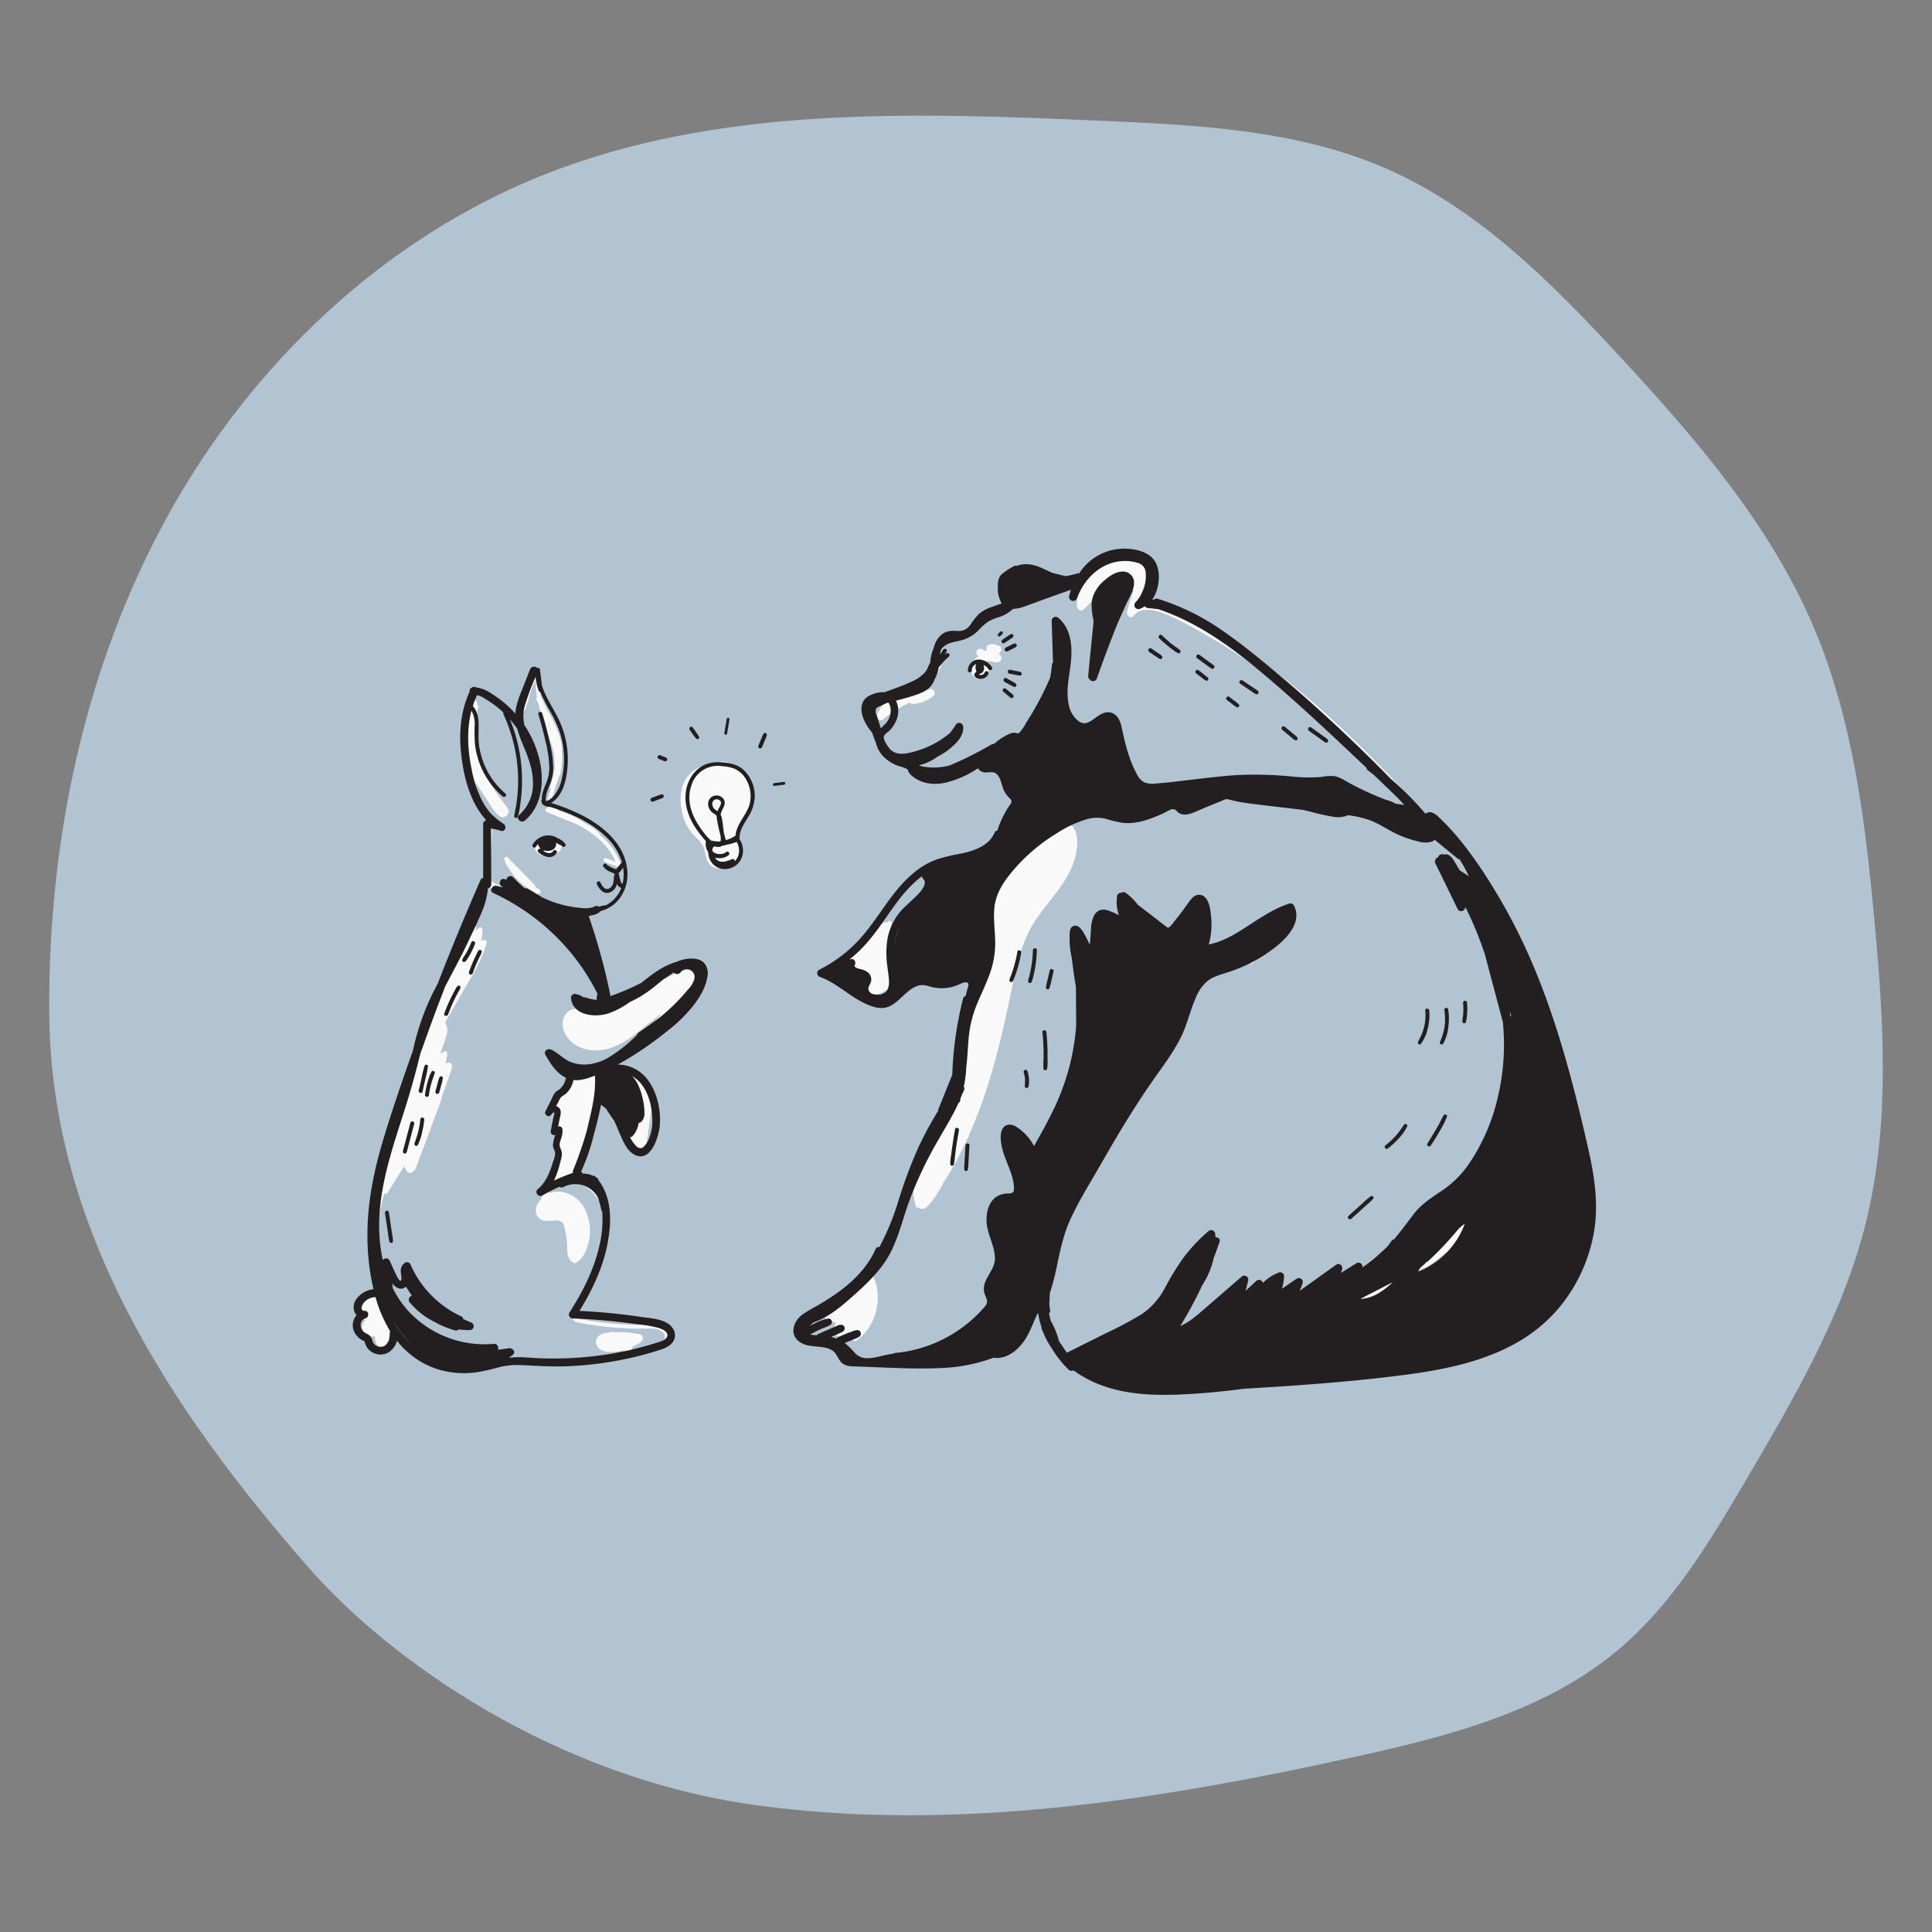 <svg xmlns="http://www.w3.org/2000/svg" viewBox="0 0 684 684">
  <rect x="0" y="0" width="684" height="684" fill="#808080" stroke="none"/>
  <path class="svg-bg" d="M109.43 555.18c-49.94-57-91.51-120.89-92-196.63-.4-61 12.55-122.61 42-176S135.59 84.58 192.22 62C254.12 37.32 323 39.84 389.61 42.74c34.42 1.5 69.76 3.2 101.31 17 32.62 14.31 58.43 40.39 82.63 66.53 26.82 29 53.17 59.48 68.59 95.84 13.85 32.63 18.21 68.41 21.48 103.71 3.31 35.68 5.59 72.16-3 106.94-8.05 32.48-25.21 61.85-42.15 90.7-13 22.08-26.31 44.63-46 61-25.83 21.55-59.75 30.26-92.6 37.49-69.76 15.36-141.7 26.89-212.45 17.11s-129.07-50.89-157.99-83.88z" fill="#b2c4d2" id="Consulting_Circle" data-name="Consulting Circle"/>
  <g id="Redone_Black_Outline_Consult" data-name="Redone Black Outline Consult">
    <path style="fill:#f9f9fa;" d="M244.69 343.79a.76.76 0 00-.36-.24 6.67 6.67 0 00-4.28.72 42.16 42.16 0 00-3.84 1.83c-2.56 1.39-5 3-7.41 4.62-.56.38-1.13.75-1.7 1.12l-5.38 2.75c-2.66 1.35-5.29 2.86-8 4.05a6.48 6.48 0 01-4.12.62 21.94 21.94 0 01-3.23-1.41 8.36 8.36 0 00-.83-.32c-.11-.12-.24-.23-.35-.36a.63.63 0 00-1 .08 4 4 0 00-1.09 0 4.59 4.59 0 00-2.76 1.71c-1.62 2.06-1.36 4.87-.22 7.09a10.51 10.51 0 004.68 4.46c4.53 2.27 9.65 1.54 14.08-.58 3.91-1.87 7.18-4.68 10.51-7.42 1.4-1 2.77-2.08 4.13-3.18.3-.18.6-.37.89-.57a111.82 111.82 0 01-10.59 10.29 92.662 92.662 0 01-6.54 5c-1 .72-2.12 1.38-3.12 2.17a4.76 4.76 0 00-1.85 2.58 3.05 3.05 0 00-.06.6.68.68 0 00-1-.33 13.9 13.9 0 01-3.83 1.16 13.5 13.5 0 01-1.9.14c-.68 0-1.35-.11-2-.09-2.48.1-2.67 3.06-3.52 4.81a13.47 13.47 0 01-1.88 2.9 16.42 16.42 0 01-1.23 1.27 12.51 12.51 0 00-1.28 1.12c-.69.81-.74 2.12.53 2.34.41.07.76 0 1.08.28a2.1 2.1 0 01.46 1.08c.36 1.92-1 4.35.52 5.94-1 2.75-1 5.74-1.07 8.63s-.27 6-2.12 8.45a.6.6 0 00-.11.38 6 6 0 00-1.77 3.94c-.17.21-.34.42-.5.65a9.24 9.24 0 00-1 2.13.59.59 0 000 .37 6 6 0 00-.83.91c-1.18 1.59-1.69 4-.18 5.55s3.58 1.2 5.4 1.12a5.08 5.08 0 013 .47 1.77 1.77 0 01.2.17 6.61 6.61 0 01.43 1 28.77 28.77 0 011.12 6.78c.09 1.11 0 2.23.17 3.33a3.17 3.17 0 00.86 1.95.66.66 0 00.85.75v.12a.71.71 0 001 .42c2.23-1 3.42-3.29 4.19-5.46a18.31 18.31 0 001-7.22 14.92 14.92 0 00-1-4.35 11.24 11.24 0 00-8.79-8.11 9.82 9.82 0 00-4.7.44 4 4 0 010-.49 9.8 9.8 0 014.84-2.9 10.58 10.58 0 018.8 1.54 15.08 15.08 0 015.69 8.36 22.54 22.54 0 01-.28 12.08 59.13 59.13 0 01-5.16 12.06c-1 2-2.1 3.9-3.09 5.88-.49 1-1 2-1.42 2.94a18.87 18.87 0 00-1.1 2.72 3.18 3.18 0 00.16 2.44 3 3 0 002.22 1.23c2.26.43 4.52.79 6.8 1.09a123.07 123.07 0 0013.7 1h3.41a19.52 19.52 0 013.15.1c1.54.23 3.42 1.21 3.33 3 0 .9-.78 1.41-1.51 1.81a22.46 22.46 0 01-2.8 1.34 24 24 0 01-6.12 1.55c-.63.07-1.26.11-1.89.13a3.6 3.6 0 00.93-1.6l.59-.25c1-.46 2.41-1.1 2.88-2.18a1.34 1.34 0 00-.17-1.45 2.65 2.65 0 00-1.62-.62 39.89 39.89 0 00-4.36-.52 28.53 28.53 0 00-3.46 0 5.26 5.26 0 00-1-.13 3.44 3.44 0 00-1.37.25 8.09 8.09 0 00-2.63.57 3.12 3.12 0 00-1.93 2.64 3.33 3.33 0 001.59 2.74 7.69 7.69 0 004.33.84 17.62 17.62 0 004.51-.72v.09a7.75 7.75 0 01-2.23 1.07 62.07 62.07 0 01-11 2.21 77.18 77.18 0 01-11.27.59c-7.64-.16-15.21-1.7-22.87-1.43-3.73.13-7.47 1-11.2.6a23 23 0 01-9.07-3.39 42.44 42.44 0 01-4.64-3.25c-1.45-1.15-2.83-2.4-4.33-3.48a11.12 11.12 0 00-6.06-2.23 73.37 73.37 0 00-1.93-7.83A81.15 81.15 0 01134 433.6a55.14 55.14 0 012.07-11.2v.07a.71.71 0 001.1-.14l5.92-9.43c.56 1.38 1.41 3 2.92 2.11a3.81 3.81 0 001.43-2.06c.4-1 .78-2.08 1.17-3.13l4.86-13c.91-2.44 1.82-4.87 2.72-7.31a.58.58 0 000-.47q1.6-4.59 3.22-9.16c.35-1 1.42-3.48-.47-3.67a1.49 1.49 0 00-1.18.46 25.76 25.76 0 00.61-3.82.7.7 0 00-.89-.67 9.09 9.09 0 00-1.67.94c.45-1.18.88-2.36 1.28-3.55s.72-2.15 1-3.24a4.47 4.47 0 000-3.12 5.32 5.32 0 01-.44-1c.13-.38.28-.74.42-1.11 2-3.36 3.92-6.79 5.88-10.18 2.07-3.57 4.26-7.11 6-10.84a32.29 32.29 0 002.33-6.38.72.72 0 00-.68-.89 5.85 5.85 0 00-1.32.2 9.16 9.16 0 00.5-4 .71.71 0 00-1.2-.49 16.48 16.48 0 00-1.31 1.2c.11-.35.21-.69.31-1 .26-.86-1.09-1.23-1.35-.37-.35 1.17-.69 2.34-1 3.51-.44.84-.9 1.67-1.39 2.49.16-.4.34-.8.5-1.2.61-1.56 1.17-3.13 1.7-4.71a65.92 65.92 0 005.28-13.49 14 14 0 01.87-1.16 7.41 7.41 0 004 2.24 31 31 0 0013.72.28c.64-.12.61-.95.17-1.26s-1.07-.75-1.61-1.14a.63.63 0 00-.18-.61l-9.12-9.3a1 1 0 00-.08-.14.55.55 0 00-.39-.33.7.7 0 00-1.07.87c.07.12.15.24.21.36a.65.65 0 000 .63 20.88 20.88 0 001.53 2.34 19.48 19.48 0 007.1 7c-4.49 1.6-9.54-.66-13.6-2.65a9.38 9.38 0 01-.32-4.05l.62-12.48.15-3a7.68 7.68 0 00-.2-3 9.82 9.82 0 00-1.3-2.18 25.28 25.28 0 01-1.49-2.36 27.72 27.72 0 01-3-8.15c.23.35.46.7.7 1.05a.62.62 0 00.11.32c.19.27.39.53.57.8.75 1.24 1.54 2.44 2.39 3.62.61 1 1.24 2.07 1.92 3.06a16.71 16.71 0 001.42 1.84 5.83 5.83 0 002.07 1.69A2 2 0 00180 287a4.16 4.16 0 00-1-1.92c-.58-.73-1.17-1.45-1.72-2.2a53.58 53.58 0 01-5.29-8.78 52.34 52.34 0 01-3.25-8.76q-.31-5.15-.14-10.3a12.65 12.65 0 00.37-3.47c.12-.4.24-.8.38-1.2a.62.62 0 00-.46-.82l.12-.46a.72.72 0 00-.6-.88 5.12 5.12 0 01-.45-2c.2-1.6 2.88.07 3.53.42a43.11 43.11 0 014.16 2.53 40.31 40.31 0 013.87 3c1 .86 2.27 2.69 3.77 2.26a3.07 3.07 0 001.46-1.3 10.66 10.66 0 001.05-1.78 23.46 23.46 0 001.34-3.74 25.24 25.24 0 012.41-6.62 43.65 43.65 0 00.47 5 .66.66 0 000 .67c.06.12.11.25.17.37a.59.59 0 00-.25.91c.22.31.43.63.64.94.32 1.49.7 3 1.16 4.43 1.36 4.36 3.14 8.59 4.28 13 .07.29.13.58.2.87.08 1.32.13 2.64.14 4a.66.66 0 00.16.43c-.13.5-.24 1-.34 1.5-.37 1.5-.75 3-1.12 4.51a9.38 9.38 0 00-.33 1.29.74.74 0 00.2.64c-.38 1.19-.74 2.39-1.06 3.61a4.78 4.78 0 000 3c-.78-.24-1.1 1-.3 1.36l10.21 4.14.35.14c4.44 2.33 8.56 5.19 11.53 9.28a20.64 20.64 0 012.31 4.06l-3.44-1.3c-.84-.32-1.2 1-.37 1.35l4.82 1.82a.71.71 0 00.86-.86 23.48 23.48 0 00-7.31-10.41.74.74 0 00-.15-.45 13.39 13.39 0 00-4.7-3.46 30 30 0 00-10.18-4.86.76.76 0 00-.5-.96l-1.65-.67a.66.66 0 00-.3 0 2.42 2.42 0 01-.09-.59 13.62 13.62 0 01.81-3.27c.66-2.21 1.4-4.4 2.19-6.56a.55.55 0 000-.3.58.58 0 00.39-.45 27.6 27.6 0 00.53-8.59.57.57 0 00.13-.44 16.91 16.91 0 00-.89-4.35v-.1c-.18-.48-.36-1-.55-1.43a27.11 27.11 0 00-2.42-5.32c-.57-1.1-1.18-2.18-1.82-3.24a.81.81 0 00-.07-.42l-1.77-3.62a42.23 42.23 0 01-.6-7.61.71.71 0 00-1.2-.49c-2 2-2.8 4.64-3.52 7.26-.36 1.31-.71 2.63-1.2 3.91a12.2 12.2 0 01-.8 1.72c-.17.3-.36.59-.56.88s-.43.72-.72.79c-.55.14-1.41-1-1.77-1.32-.64-.59-1.29-1.15-2-1.7a46 46 0 00-4-2.91 36.7 36.7 0 00-4.42-2.47c-1.2-.57-2.83-1-3.77.28s-.24 2.67.17 4a5.8 5.8 0 00-2 3.92.33.33 0 000 .1.57.57 0 00-.23.38 25.57 25.57 0 00-.22 8.37c0 .77.13 1.53.25 2.29a14 14 0 00.65 4.95 26.46 26.46 0 00.74 2.64.53.53 0 00-.11.62c.13.32.28.62.42.94a.54.54 0 00-.18.46 29.78 29.78 0 002.93 10.78 52.64 52.64 0 003 4.85 4.55 4.55 0 01.59 2.89c-.05 1.13-.11 2.25-.17 3.37-.2 4.17-.42 8.35-.62 12.52a.58.58 0 00-.2.33q-.84 4-2 7.95a45.48 45.48 0 00-2.91 7.78c-1 2.31-1.92 4.62-2.86 6.94-.92 1.87-1.86 3.73-2.71 5.63-.4.84-.78 1.69-1.16 2.55-.92 2.11-1.71 4.26-2.43 6.44l-.24.44a.67.67 0 00-.07.51c-.43 1.33-.84 2.67-1.24 4-2.33 7.88-5 15.63-7.76 23.36s-5.58 15.45-8 23.29c-1.19 3.87-2.29 7.78-3.24 11.72q-.72 3-1.31 6c-.2 1-.38 2-.55 3a10.51 10.51 0 00-.25 2.5 60.4 60.4 0 00-2.73 22.83 87.38 87.38 0 001.85 12.66c.22 1.05.46 2.09.72 3.13h-.23v-.35a.69.69 0 00-.7-.69 6.66 6.66 0 00-5.67 4.2c-.64 1.61-.49 4.05.92 5.19a3.26 3.26 0 003.32 5.52c.09 1.65.48 3.33 2.07 4.14a2.81 2.81 0 002.48.13 3.08 3.08 0 001.51-2.15 15.1 15.1 0 00.31-4.92c2.18.06 4.39 1.38 6.08 2.71a75.26 75.26 0 008.34 6.22 24.28 24.28 0 009.51 3.37c3.89.46 7.8-.51 11.69-.61 8.05-.2 16 1.47 24.06 1.47a78.79 78.79 0 0011.68-.9c2-.29 3.94-.67 5.9-1.12a22.78 22.78 0 004.79-1.43l.43-.22a.74.74 0 00.44.19 25.7 25.7 0 0012.64-3.19c1.58-.89 2.71-2.3 2.12-4.2a4.93 4.93 0 00-4-3.23 42.61 42.61 0 00-6.78-.19c-2.43 0-4.86-.15-7.29-.33s-4.88-.44-7.31-.77c-1.21-.17-2.41-.35-3.61-.56l-1.8-.31a4.84 4.84 0 01-1.55-.39c-.81-.47-.37-1.67-.11-2.34.42-1.08.93-2.14 1.43-3.18 1-2.1 2.12-4.16 3.21-6.21a70.19 70.19 0 005.65-12.65 25 25 0 00.77-12.81 17.05 17.05 0 00-5.49-9.28 12.08 12.08 0 00-14.78-.69 4.58 4.58 0 011.73-1.77 16.7 16.7 0 013.38-1.32.62.62 0 00.78-.12l.19-.21a7.88 7.88 0 003.12-1.81 9.08 9.08 0 002-4.18c.48-1.84.88-3.71 1.32-5.57L210.4 393c.31-1.33.64-2.68.95-4 2.19-.63 4.85.75 6.44 2.15a12 12 0 012.12 2.45.68.68 0 00-.38.8 42.35 42.35 0 001.92 5.48.5.5 0 000 .17 20.47 20.47 0 001.53 3.53 13.56 13.56 0 001.41 2.16c.08.12.14.25.22.37a.61.61 0 00.47.3l.08.08a2.19 2.19 0 002.86.12c.85-.78.89-2.11 1.06-3.16.44-2.78.86-5.55 1.21-8.34a21.73 21.73 0 00-.14-8 10.69 10.69 0 00-2.63-4.87c-.55-1.16-1.49-2.61-2.65-2.31l-.24-.27c-1.07-1-2.3-.43-3.48 0a30 30 0 01-4.1 1.5 3 3 0 01-3.2-.8c-.7-1 .06-2 .79-2.68a31.92 31.92 0 013.09-2.19c2.23-1.55 4.39-3.2 6.48-4.92a114.74 114.74 0 0012.13-11.82c2-2.28 4.2-4.54 6-7l.15-.22c.27-.29.55-.58.81-.87a8.77 8.77 0 002.33-4 2.7 2.7 0 00-.94-2.87zM195 258.18c.06.3.11.6.17.89-.43-1.21-.85-2.41-1.27-3.63.39.91.75 1.83 1.1 2.74zm-58.18 217.68a1 1 0 01-.43.19 2.64 2.64 0 00.71-1 3.73 3.73 0 00.36-.32 2.07 2.07 0 01-.64 1.13zm79.45-93.23a13.14 13.14 0 003.87-1.13l2-.78a4.89 4.89 0 011-.35.82.82 0 01.78.42c.16.23.31.46.46.7s.32.47.47.71l.36.62a21.71 21.71 0 012.48 8.51 39.16 39.16 0 01-.66 4.93.67.67 0 00-.64.33l-.09.16a.56.56 0 00-.45.34 12.72 12.72 0 00-1.41 5 23.89 23.89 0 00-1.5-2.47v-.07a.6.6 0 00.38-.61 13.54 13.54 0 00-4.89-9.25 9.31 9.31 0 00-6.69-2.25 27.6 27.6 0 00.65-7.24 3.88 3.88 0 003.88 2.43z"/>
    <path style="fill:#f9f9fa;" d="M198.05 297.51a4.41 4.41 0 00-3-.81 12.06 12.06 0 00-3.39.4 2.8 2.8 0 00-1.28 4.9 4.82 4.82 0 005 .66 1.56 1.56 0 001.6-.5 1.53 1.53 0 00.14-.21 2.66 2.66 0 00.93-4.44zm67.49-17.02a13.67 13.67 0 00-5.32-9.32 7.35 7.35 0 00-5.72-1.39.63.63 0 00-.46.38 10.91 10.91 0 00-5.38 1.11 10.18 10.18 0 00-2.78 1.34 11 11 0 00-4.31 5.9 18.38 18.38 0 00-.21 8.38 17.81 17.81 0 003.1 7.38c1.55 2.09 4 3.61 4.8 6.18.61 2 .67 4.39 2.27 5.88 1.91 1.78 5.07 1.18 7.19.12a5.31 5.31 0 002.68-2.91 7.44 7.44 0 00.22-3.57c-.24-1.8-1-3.84-.86-5.74.53-1 1.07-2.13 1.57-3.23a.57.57 0 00.24-.13 7 7 0 001.54-2.28 14.7 14.7 0 001-2.58 14.1 14.1 0 00.43-5.52zm271.2 56.14c-.06-.24-.12-.49-.19-.74s-.11-.39-.17-.58l-.06-.24a88.91 88.91 0 00-5.11-14.07c-.17-.36-.36-.71-.53-1.07a80.45 80.45 0 00-10.76-17.42 45.61 45.61 0 00-10.43-9.22q-4.39-4.76-8.82-9.48c-14.21-15.12-28.77-29.89-45.07-42.81a222.53 222.53 0 00-25.35-17.5c-4.43-2.59-8.93-5-13.56-7.25-3.85-1.85-8.13-3.67-12.5-2.94a7.72 7.72 0 00-1.43.38c.21-.71.43-1.41.67-2.11a1.6 1.6 0 00.28-.48q1.17-3.1 2.32-6.21a1.18 1.18 0 00-.4-1.37.69.69 0 00.11-.13c.9-1.33.24-3.06-.85-4.06a8.31 8.31 0 00-4.38-1.79c-5.79-.88-11.56 1.81-15.3 6.17a5.61 5.61 0 00-4.82 0 1.12 1.12 0 00-.66 1 84.48 84.48 0 00-32 13.17c-1.31.9-2.61 1.88-3.95 2.79a4.33 4.33 0 01-.72.89 1.39 1.39 0 01-.21.64 1.91 1.91 0 01-.46.52l-.34.25-.15.09a.42.42 0 01-.12.08l-.16.12-.2.1a1.79 1.79 0 01-.4.09 2.1 2.1 0 01-1.86-.21c-2.8 1.12-5.59 1.44-7.46 4.1-1.68 2.4-1.91 5.64-2.73 8.52a8.32 8.32 0 01-.39 2.75 4.52 4.52 0 01-.88 1.75 2.26 2.26 0 01-1.55.79.62.62 0 01-.49-.21c-2.6 1.8-5.87 2.4-8.5 4.19a19.06 19.06 0 00-6.6 7.77 1.4 1.4 0 002.18 1.69 53.67 53.67 0 019.4-5.92 1.11 1.11 0 001.16.59 12.82 12.82 0 007.22-2.92 1.41 1.41 0 00-1.36-2.33c-.36.13-.71.24-1.07.35a1.26 1.26 0 00-.42-.54 28.71 28.71 0 005.48-8 1.5 1.5 0 00-.92-2.05 27.83 27.83 0 01.77-2.81 7.12 7.12 0 011.42-2.57c1.09-1.18 2.62-1.53 4.1-2a28.69 28.69 0 008.48-4.69 81.54 81.54 0 0117.28-9.59 82.71 82.71 0 0118.19-5.05l.45.08a15 15 0 00-1.62 7.56c.05.94 1.19 1.9 2.1 1.21a20.33 20.33 0 004.78-5.54c1.29-2.05 2.47-4.42 4.35-6a8.56 8.56 0 013.9-1.65 4.18 4.18 0 003.83.94 3.41 3.41 0 01.25.37c-.18 1-.36 2.07-.55 3.11a1.51 1.51 0 001.43 1.74 1.8 1.8 0 00-.05.19 74.55 74.55 0 00-2.35 7.62c-.31 1.24 1.42 2.51 2.33 1.36 2.64-3.33 7.44-2.12 10.86-.82a103 103 0 0112.82 6.45 209.76 209.76 0 0125 16.37c16 12.11 30.6 26.15 44.57 40.56q4.43 4.56 8.75 9.2a76.69 76.69 0 00-10.09-4 157.91 157.91 0 00-70.78-5.25c-6.29.95-12.52 2.48-18.87 3.05a60.36 60.36 0 01-9.12 0 40.37 40.37 0 00-8.37.09 24.29 24.29 0 00-15 8.81 27.93 27.93 0 00-2.69 1.89 60.91 60.91 0 00-15.8 19.25c-.2.38-.38.76-.57 1.13a.74.74 0 00-.8.48c-.39 1.18-.77 2.36-1.15 3.54-.25.55-.49 1.11-.73 1.67a1.28 1.28 0 00-.33.79c-.55 1.33-1.08 2.67-1.56 4a25.87 25.87 0 01-2.53 6c-1.35 2-3.49 3.26-5.45 4.55a144 144 0 01-24.54 12.92 9.7 9.7 0 001-3.24 21.55 21.55 0 00.19-2.55 25.22 25.22 0 00-.16-5.95 2.09 2.09 0 010-.25l-.3-10a.69.69 0 00-1.37-.13 2.56 2.56 0 00-2.2.51 27.32 27.32 0 00-3.06 2.93l-6.08 6.06c-1.52 1.5-3.29 3.26-3.38 5.54a3.81 3.81 0 003.13 3.85 2.74 2.74 0 002.09-.71c.36-.31.68-.69 1.06-1 .76-.58.87.2.89.87v4.17a6.56 6.56 0 000 1.93 1.76 1.76 0 00.9.8 5.12 5.12 0 004.88-.38c.48-.18 1-.39 1.43-.57 1.09-.44 2.17-.88 3.25-1.34q6.6-2.81 12.9-6.25a130.26 130.26 0 0012-7.35 14.07 14.07 0 004.43-4.49 39.4 39.4 0 002.29-5.83c.29-.82.61-1.64.93-2.46 0 1.81.08 4.18.08 4.52v.59q-1.46 11.41-3.9 22.67c-.06.28-.13.56-.19.85-.48 1.18-1 2.36-1.43 3.54a54.88 54.88 0 00-3.18 10.94c-.43 2.47-.77 4.95-1.23 7.41-1.19 3.77-2.45 7.51-3.81 11.23q-1.38 3.75-2.86 7.45c-1.95 4.16-4 8.28-5.69 12.55q-1.12 2.79-2 5.67c-1.17 2.68-2.35 5.35-3.54 8l-7.52 17c-2.08 4.7-4.11 9.49-7.1 13.69-.56-.19-1.26.37-.85 1l.05.09a24.77 24.77 0 01-4.55 4.6c-2.13 1.62-4.49 2.9-6.61 4.54-1.8 1.4-3.95 3.38-3.79 5.88a3.27 3.27 0 003.39 3 2.23 2.23 0 00.73-.17l.06.56c-.59 1.19-.67 2.49.37 3.36l.07.66a.72.72 0 001.06.61l1.51-.85a6.74 6.74 0 00.79-.29c.32-.15.72-.44 1.14-.7a4.87 4.87 0 000 .54c0 .14-.06.28-.08.42a2 2 0 001.53 2.33.67.67 0 00.87.14c7.62-5.33 10-16.6 5.18-24.54.52-.72 1-1.45 1.49-2.19 2.75-4.38 4.72-9.2 6.8-13.91l7.08-16a17.4 17.4 0 00.67 9 .71.71 0 00.95.45 1.63 1.63 0 00.77.37 1.47 1.47 0 00.25.08 2.3 2.3 0 00.37 0 2.05 2.05 0 00.7-.17 2.27 2.27 0 00.57-.32.76.76 0 00.24-.17 34.82 34.82 0 005.87-8.66l.15-.22a104.86 104.86 0 006.7-11.86 166.69 166.69 0 0010-26.1c2.68-9 4.79-18.24 6.72-27.46s3.54-18.78 8.76-26.83c5-7.68 12.36-14.13 14.47-23.37.78-3.39 1.25-8.74-2-11a5.08 5.08 0 00-4-.8 22.76 22.76 0 017.62-4.56c5.16-1.8 10.42-.9 15.76-.82 5.92.09 11.76-1.06 17.55-2.13a160.9 160.9 0 0169.53 2.11c7.44 1.91 15 4.37 21.73 8.28q4.1 4.43 8.17 8.88a102.65 102.65 0 0110.58 13 65.26 65.26 0 016.9 14.22 110.54 110.54 0 015.75 29.58 93.88 93.88 0 01-3.36 29.7c-1.61 5.69-3.67 11.24-5.77 16.76-1.81 4.74-3.61 9.49-5.64 14.13-2.88 6.59-6.29 13.19-11.09 18.6a1.61 1.61 0 00-.64.32 206.74 206.74 0 01-30.74 21.07 1.4 1.4 0 001.41 2.41 209.76 209.76 0 0021-13.49 1.55 1.55 0 00.78-.18 36 36 0 007.44-5.4 1 1 0 001.27-.3 114 114 0 0024.87-50.72 123 123 0 002.7-23.72c.06-1.55.09-3.1.07-4.65a107.32 107.32 0 00-3.97-27.48zM298.6 459.55q-2.34 1.86-4.75 3.65a1.62 1.62 0 00-.62.86l-.08.09a4.48 4.48 0 01.43-1c1.16-2 3.35-3.38 5.31-4.63a1.35 1.35 0 00-.29 1.03zm38.4-72.31c-1.3 3.2-2.72 6.35-4.17 9.49.58-1.4 1.15-2.8 1.7-4.2 1.19-2.52 2.35-5.06 3.39-7.64-.28.78-.58 1.57-.92 2.35zm3.74-11.09c.16-.68.32-1.35.45-2 0-.14.05-.29.08-.43.25-.79.48-1.59.72-2.38-.37 1.59-.78 3.2-1.23 4.81zm11.52-57.87l.12-1.29c.22-.45.47-.9.7-1.35-.28.88-.55 1.76-.8 2.64z"/>
    <path style="fill:#f9f9fa;" d="M443.11 341.3a.61.61 0 01.27-.46 6.24 6.24 0 01.68-.35l2.41-8.72a.5.5 0 00-1-.27l-2.76 10zm-88.95-109.25a4.66 4.66 0 00-.48-.51 1 1 0 000-.35 1.35 1.35 0 00.79-.89 1.43 1.43 0 00-1-1.72l-1.68-.54a1.31 1.31 0 00-1 .12 1.41 1.41 0 00-1.42 2.07l-.26.24a9.61 9.61 0 01-1.42-.67 1.4 1.4 0 00-1.41 2.41c.08.06.17.1.25.15a4.91 4.91 0 00-2.63 4.21 4.08 4.08 0 00.09.61 2.69 2.69 0 00.08 1.09 3.17 3.17 0 00.66 1.19 2.9 2.9 0 00.81.67 3.06 3.06 0 001.31.39 2.67 2.67 0 002.1-.8 2.57 2.57 0 00.58-.81 1.87 1.87 0 00.27-.4 2.51 2.51 0 00.27-1v-.18a2.88 2.88 0 00-.77-2.34 2.75 2.75 0 00-.63-.46.74.74 0 010-.14l.17-.08a7.54 7.54 0 011.23-.34 13.66 13.66 0 001.54.34 3 3 0 001.86.1 1.41 1.41 0 00.69-2.36z"/>
    <path style="fill:#231f20;" d="M562.29 406.65c-5-22-10.69-44.06-19.51-64.91a203.93 203.93 0 00-15.64-29.91 153.57 153.57 0 00-9.34-13.31c-1.67-2.1-3.43-4.15-5.28-6.09-.93-1-1.88-1.92-2.86-2.84a7 7 0 00-2.88-2 2.36 2.36 0 00-2.09.52 112.55 112.55 0 00-12.37-12.43c-7.05-7.25-14.34-14.28-21.76-21.11q-9.24-8.51-18.86-16.58c-6-5-12.11-10.05-18.59-14.5a81.79 81.79 0 00-23.25-11.5 1.24 1.24 0 00-1.32.35l-.56-.17a12.36 12.36 0 001.75-3.83c.93-3.5.89-8.07-1.79-10.82s-7.65-3.52-11.4-3.21a18.92 18.92 0 00-11.05 4.68 19.33 19.33 0 00-3.41 4 1.49 1.49 0 00-.62 0 27.92 27.92 0 01-4.43 1 1.46 1.46 0 00-.36-.16l-4.07-1c-2.18-.9-4.26-2.16-6.56-2.72a10.37 10.37 0 00-6.17.23 1.28 1.28 0 00-1.06.18 24.78 24.78 0 00-4.27 2.88c-1.18 1.19-1.3 2.87-1.28 4.46a10.77 10.77 0 001.38 5.78c-1.1.39-2.2.77-3.29 1.17a13.82 13.82 0 00-4.91 2.67 33.82 33.82 0 00-3.05 3.88 4.63 4.63 0 01-4.28 2c-1.88-.06-3.73-.12-5.35 1a8.08 8.08 0 00-2.83 3.85 7.27 7.27 0 00-.35 1.12 16.24 16.24 0 00-1.23 5.06v.16c0 .05 0 0 0 0a11.57 11.57 0 00-1 2.14 7.55 7.55 0 01-1.34 1.84 14.87 14.87 0 01-4.33 2.83c-3.1 1.46-6.33 2.52-9.53 3.7h-.19a10.43 10.43 0 00-6 1.74c-4 3.08-1.17 9.21 1.79 12.53.39 1.21.84 2.39 1.34 3.56a10.49 10.49 0 003.83 6 14.27 14.27 0 003.9 2.19c1.11.41 2.63.62 3.59 1.43.14 1.41 2 2.67 3.06 3.3 3.43 2.05 7.64 2.07 11.4 1A34.9 34.9 0 00346.2 272a3.3 3.3 0 001.53 1.25c1.38.56 2.75-.13 4.11.23 2.27.62 2.65 4.17 3.42 6a9.26 9.26 0 002 2.93c.38.38.85.76.84 1.34s-.71 1.46-1.09 2a34.35 34.35 0 00-3.88 8.19v.1a1.09 1.09 0 00-1 .73c-2 4.7-7.16 6.41-11.79 7.41a67.79 67.79 0 00-8.47 2 26.6 26.6 0 00-6.73 3.55c-8.88 6.45-13.48 16.65-20.68 24.64A48.9 48.9 0 01290 343.33a1.41 1.41 0 00.33 2.55c5.89 2.14 10.37 6.81 16 9.42 2.92 1.35 6.09 2.38 9.09.72 2.5-1.38 4.34-3.71 6.6-5.41a8.9 8.9 0 013.33-1.72c1.74-.4 3.37.27 5 .66a14.67 14.67 0 009.25-1.06c.67-.27 2.44-1.17 3.08-.45.47.53-.12 1.88-.27 2.45s-.38 1.42-.56 2.12a1.26 1.26 0 00-.91 1 127.62 127.62 0 00-3.8 26.87l-4.89 12.15a1.17 1.17 0 00-.07.6 122 122 0 00-7.36 13.71 167.88 167.88 0 00-6.64 17.82 89.24 89.24 0 01-6.85 16.76 1.1 1.1 0 00-1.33.69c-3.24 7.28-9.2 12.7-15.74 17a109.01 109.01 0 01-5 3.11 50.52 50.52 0 00-5.34 3.19c-3 2.31-4.53 6.88-.95 9.49 3.39 2.48 7.94 1 11.49 3 1.68.93 2 2.69 3.18 4.07 1.44 1.71 3.63 1.66 5.68 1.72 9.78.31 19.65 1 29.44.55a59.66 59.66 0 0019.08-3.68 1.65 1.65 0 00.45.11c4.52.23 8.21-2.88 10.57-6.45 2-3 3-6.42 4.64-9.56a33.61 33.61 0 001.19 5l.12.72a1.24 1.24 0 00.31.66v.07a28.73 28.73 0 001.27 2.83c.14.28.26.56.4.84a1.89 1.89 0 00.22.31c.43.74.88 1.47 1.37 2.18a35.9 35.9 0 006 7.58 1.41 1.41 0 001.65.19 40.6 40.6 0 009.85 5.27c11.36 4.22 24 3.7 35.88 2.81 4.81-.37 9.6-.89 14.38-1.53 19.55-1.17 39.11-2.51 58.53-5.11 19.59-2.63 40-7.7 53.26-23.56a57.13 57.13 0 0012-24.77c2.29-10.64.73-21.16-1.64-31.6zm-245.53-72.38a19.88 19.88 0 011-4.44 14.36 14.36 0 01.62-1.45 23.23 23.23 0 00-1.62 5.89zm8.81-18.27c-1.52 1.7-3.26 3.18-4.89 4.77a20.53 20.53 0 00-6.51 11.8 32.14 32.14 0 00-.29 6.93c.15 2.38.62 4.71.82 7.08s-.13 4.6-2.55 5.4c-1.42.47-4.47.23-4.7-1.76-.12-1 .94-2.12 1-3.19a3.24 3.24 0 00-1.07-2.67 6.73 6.73 0 00-2.81-1.28 5.13 5.13 0 01-1.45-.47 3.29 3.29 0 01-.49-.42l-.16-.22v-.07c.72-.8.23-2.51-1-2.35l-.72.13a52.65 52.65 0 003.95-3.51c4-4 7.13-8.68 10.36-13.27s6.48-8.89 10.81-12.26l.58-.43a1.25 1.25 0 00.43 1c1.41 1.34-.32 3.73-1.31 4.79zm-15-62.23c-.1-.3-.35-.86-.55-1.39a3.14 3.14 0 01.25-1.71 11.21 11.21 0 011.6-.79c.76-.38 1.53-.74 2.31-1.09l.33-.08a4.71 4.71 0 01.71 1.58 6.81 6.81 0 01-1.95 6.16c-.45.49-1 .93-1.44 1.39zm46.94 6a19.87 19.87 0 00-5.42 3.47l-.27.17a1.29 1.29 0 00-.82.19 135.22 135.22 0 01-14.78 7.4 22.15 22.15 0 01-9.53.37c-.39-.08-.88-.24-1.41-.4a18.24 18.24 0 006.51-3 25.11 25.11 0 005.89-4.13c1.83-1.72 3.54-3.91 3.32-6.55a1.41 1.41 0 00-2.6-.71c-.65 1-1.34 1.95-2.06 2.91a32.94 32.94 0 01-12 6.41c-2.2.63-4.8 1.35-7.07.69a5 5 0 01-2.75-2.14 9 9 0 01-1.66-3.21c-.14-1.14 1.41-1.91 2.13-2.66a12.21 12.21 0 002-2.82 8.75 8.75 0 00.61-6.76 7.11 7.11 0 00-.42-.94c2-.5 4.07-1.05 6.07-1.71 2.53-.83 5.14-1.7 6.72-4a7.85 7.85 0 00.92-1.83 13.12 13.12 0 001.45-4.32.72.72 0 00.28-.24 24.09 24.09 0 013.36-3.56c.6-.53-.17-1.5-.85-1.1l-.63.38c.07-.12.14-.25.22-.36a2.13 2.13 0 00.5-1 .65.65 0 00-.81-.61 2 2 0 00-.87.88c-.18.28-.36.56-.52.85l-.21.39c.07-.52.15-1 .27-1.55.07-.13.13-.26.21-.38 1.36-2.19 4.14-2.51 6.43-3.06a13.39 13.39 0 006.7-3.68 22.36 22.36 0 013.21-2.94 15.56 15.56 0 013.48-1.56 13.36 13.36 0 005.55-3.09 13 13 0 004.07-.87c1.84-.64 3.66-1.31 5.49-2l10.91-3.91-.6 2.18a1.33 1.33 0 00.05.89 1.47 1.47 0 002.73-.06c2.45-6.82 8.3-12.58 15.79-13.14a14.9 14.9 0 015.48.56 3.81 3.81 0 013.06 3.76 13.73 13.73 0 01-3.64 10.29 1.41 1.41 0 001.36 2.34 8.54 8.54 0 002-1 1.4 1.4 0 001.06.65l3.64.41c12.94 4.32 24.35 12.25 34.8 20.92 12.89 10.7 25.16 22.24 37.33 33.74l1.57 1.5a1.42 1.42 0 00.58.95c.7.52 1.39 1.06 2.08 1.59q4.17 4 8.32 8l2.43 2.6c-1.09-.14-2.18-.3-3.26-.48a1.6 1.6 0 00-.28-.22 9.47 9.47 0 00-2.66-1 102.94 102.94 0 01-14.71-6.87 12.26 12.26 0 00-3.69-1.61 16.85 16.85 0 00-4.8.28 54.11 54.11 0 01-9.94-.11 134.42 134.42 0 00-19.45-.58c-6.5.4-13 1.27-19.42 2-3.2.39-6.41.79-9.63 1a8.42 8.42 0 01-4.14-.36 6.17 6.17 0 01-2.57-2.73c-2.94-5.22-4.33-11.26-5.58-17.05-.46-2.17-1.5-4.45-3.89-5-2-.42-3.74.74-5.26 1.84-1.85 1.34-3.69 2.84-5.92 1.32a9.47 9.47 0 01-3.57-5.83c-1.23-5.39.43-10.87.83-16.26.39-5.18-.26-11-4.51-14.54a1.41 1.41 0 00-2.38 1l.45 14.77a1.35 1.35 0 00-.38.87 45.27 45.27 0 01-.62 4.51 107.92 107.92 0 01-8.42 15.86 17.38 17.38 0 01-2.48 3.61c-.47.43-.74.19-1.33.07a3.57 3.57 0 00-2.09.34zm124.22 200l11.4-5.84c-3.29 3.07-7.13 5.8-11.44 5.91zm29.9-15.77a29.09 29.09 0 01-5.75 4.37 27.77 27.77 0 01-2.88 1.46c-.26.11-.59.2-.91.3.25-.47.53-.91.81-1.36a18.3 18.3 0 002.16-2 1.6 1.6 0 00.65-.37 117.58 117.58 0 0010.82-11.5c.67-.6 1.37-1.16 2.07-1.69a28.94 28.94 0 01-6.97 10.79zm18.58-55.21a69.56 69.56 0 01-10.43 23.66 35.76 35.76 0 01-9.34 9.14c-3.73 2.47-7.28 4.73-10 8.33-2.3 3-4.47 6-6.92 8.87a1.36 1.36 0 00-.92.61c-.42.62-.87 1.22-1.32 1.81-.13.13-.25.27-.38.39-.28.29-.59.55-.88.83l-2.51 2.29a61.578 61.578 0 01-5.14 4v-.31a1.42 1.42 0 00-2.1-1.21l-5.51 3.46c.16-.45.31-.91.43-1.38.28-1.09-1-2.32-2.05-1.58l-13 9.3c.36-.92.71-1.84 1.06-2.76a1.41 1.41 0 00-2.05-1.58c-1.78 1.18-3.54 2.4-5.29 3.63a20.7 20.7 0 00.76-4.46 1.41 1.41 0 00-1.77-1.35 16 16 0 00-5.68 3.67 4.83 4.83 0 00-.42-.62 1.41 1.41 0 00-2 0L441 457l.9-3.63a1.41 1.41 0 00-2.34-1.36l-12.95 11.21c-2.7 2.34-5.47 4.84-8.75 6.25a143.27 143.27 0 007.8-14.49 28.1 28.1 0 004-9.49c.73-1.91 1.44-3.84 2.1-5.78.38-1.12-.57-1.77-1.47-1.66 0-.39 0-.78-.07-1.17a1.42 1.42 0 00-2.39-1 59.93 59.93 0 00-8.71 9.23 90.18 90.18 0 00-6.73 10.94 25.08 25.08 0 01-8.5 9.41 126.8 126.8 0 01-11.89 6.32l-14.3 7.13-2.75-4.05a30.29 30.29 0 00-3-7.38c-.19-.82-.37-1.64-.56-2.46a1.42 1.42 0 00.39-1.3c-.12-.65-.21-1.29-.29-1.93l.19-4a78.83 78.83 0 002.53-9.72c1.21-5.8 2.43-11.53 5-16.93 2.63-5.61 5.89-11 9-16.33s6.31-11 9.61-16.39 6.73-10.73 10.36-15.92c3.41-4.87 7.05-9.62 9.75-14.94 2.34-4.61 3.36-9.65 5.43-14.35a15.24 15.24 0 014-5.77c2.14-1.77 4.91-2.42 7.49-3.26a53.6 53.6 0 0016.87-9c4.2-3.33 9.37-8.95 6.33-14.66a1.41 1.41 0 00-1.58-.64c-5.51 1.8-10.28 5.1-15.11 8.22-4.15 2.68-8.53 5.33-13.42 6.27a25.77 25.77 0 00.89-9.16c-.22-2.54-.55-7.69-3.74-8.37-1.61-.34-2.9.75-3.8 2-1.2 1.6-2.31 3.28-3.55 4.86-.63.82-1.28 1.63-1.94 2.43a10.7 10.7 0 01-1.86 2.15c-.42.26-.4.22-.85-.09s-.9-.69-1.35-1l-2.56-2-6.39-4.89a18.49 18.49 0 00-4.29-4.22 1.2 1.2 0 00-1.42 0 1.42 1.42 0 00-1.56 1 13.44 13.44 0 00.64 6.9c-1.06-.48-2.13-1-3.2-1.41-2.25-1-4.55-.63-5.69 1.72s-1 5-1.2 7.44c-.09.92-.17 1.84-.26 2.76a38.22 38.22 0 00-2.62-5 1.56 1.56 0 00-.29-.33 3.62 3.62 0 00-1.23-1.2 1.91 1.91 0 00-2.77 1.15 10.83 10.83 0 00-.22 2.67c0 .91 0 1.81.07 2.71a33.19 33.19 0 00.67 4.56c.42 3.48.91 6.95 1.5 10.41L381 363c-.06.86-.12 1.72-.21 2.57a81.84 81.84 0 01-8.17 28c-2 4.14-4.27 8.18-6.54 12.19a17.75 17.75 0 00-6.57-7c-1.74-1-3.86-.81-4.74 1.18-.79 1.79-.48 4.12-.1 6 .85 4.17 3.14 7.89 4 12.05a11.29 11.29 0 01.31 2.84c0 1.38-.6 1.66-1.9 1.71a7.53 7.53 0 00-4.71 1.44c-2.57 2.06-3.3 5.82-3.06 8.95.33 4.35 2.94 8.27 2.93 12.66s-4.59 7.27-3.84 11.71c.17 1 .72 1.92 1 2.92.29 1.26-.51 2.15-1.3 3a46.32 46.32 0 01-4.52 4.45A47.43 47.43 0 01316.9 479a1.39 1.39 0 00-.75.28c-2.87.29-5.59 1.42-8.49 1.55a5.92 5.92 0 01-4.72-1.54 32.52 32.52 0 00-3.57-3.57c-.11-.09-.24-.16-.36-.24l1.83-.73 1.55-.62c.34-.14.7-.26 1-.42s.49-.29.74-.43a1.27 1.27 0 00-1-2.32 7.9 7.9 0 00-.84.2c-.27.09-.54.21-.81.32l-1.49.6-3.11 1.24a1.53 1.53 0 00-.81.6 16 16 0 00-1.81-.6l1.17-.51 1.59-.69.79-.35a4 4 0 00.87-.6 1.27 1.27 0 00.2-1.54 1.34 1.34 0 00-1.43-.58 4.13 4.13 0 00-.49.07 4.49 4.49 0 00-.56.24l-.79.35-1.59.68-3.17 1.38a1 1 0 00-.27.19l-.46.17a2.06 2.06 0 00-.86.49l-.08.1a10.05 10.05 0 01-2.34-.26q1.51-.86 3.09-1.59c.68-.31 1.21-.54 1.79-.77a16.18 16.18 0 002.19-1 1.21 1.21 0 00-.93-2.22 16.48 16.48 0 00-4.39 1.58c-.63.29-1.26.6-1.88.92a15.34 15.34 0 011.29-1.13l.09-.09c5.93-2.07 10.68-6.43 15.28-10.56s9.13-8.72 12-14.31c3-5.93 4.46-12.6 6.81-18.82a140.32 140.32 0 018.82-18.81c2.83-5.06 6-10 8.38-15.23a1.24 1.24 0 00.62-1.13v-.31c.21-.49.4-1 .6-1.51l.69-1.48a1.52 1.52 0 00-.09-1.38l.12-.56.13-.37a1.14 1.14 0 00.06-.54 33.37 33.37 0 00.57-5.19c.44-3.45.54-7 .86-10.42a40.52 40.52 0 012.56-11.07c1.43-3.68 3.23-7.21 4.62-10.91a32.18 32.18 0 002.22-11.47c0-4.26-.71-8.54-.28-12.8.42-4.07 2.34-7.61 4.77-10.83a61.62 61.62 0 017.82-8.41 62.71 62.71 0 019.35-6.95 41.18 41.18 0 0110.9-5.1 13.17 13.17 0 016.42-.16 52.25 52.25 0 006 1.46c4.22.49 8.39-.74 12.24-2.35.91-.38 1.8-.78 2.7-1.2s2.17-1.33 3.18-1.27c.82.05 1.35 1 2 1.4a4.15 4.15 0 002.59.47c2-.23 4.05-1.36 5.93-2.13l6.34-2.6c.95-.39 1.64-.88 2.64-.6s2.24.57 3.38.79c2 .39 4.07.66 6.12.91q6.88.84 13.78 1.64l3.08.37 2.46.58a78.32 78.32 0 008.66 1.92 9 9 0 004.83-.61 35.6 35.6 0 017.58 1.72c3.9 1.44 7.29 4 11.14 5.59a37.83 37.83 0 006.06 1.94 8.6 8.6 0 004.58.2 3.81 3.81 0 001.34-.74l8 6.55a1.63 1.63 0 00.76.35 45.82 45.82 0 013.33 6l-3.23-2.1c-.66-1.11-1.32-2.22-2-3.33-.78-1.28-1.9-2.75-3.62-2.24a1.43 1.43 0 00-1.87.53 2.54 2.54 0 00-.24.46 1.52 1.52 0 00-.92 2.09q4 8.13 7.93 16.26a1.4 1.4 0 002.41 0l.36-.66a124.16 124.16 0 016.83 16.61l6.38 24a80.67 80.67 0 01-1.86 26.92zm4.51-29c-.08-.62-.16-1.23-.25-1.85.21.64.41 1.29.62 1.93a1.63 1.63 0 00-.37-.09z"/>
    <path style="fill:#231f20;" d="M397.14 202.37c-2.32.15-4.32 1.58-6 3a13.24 13.24 0 00-4.23 5.94c-.85 2.69-.31 5.5.18 8.2 0 .2.05.4.08.59-.66 6.44-1.32 12.89-1.91 19.34a1 1 0 00.39.93 1.47 1.47 0 002.68-.17q3.12-8.88 6.59-17.64c1.15-2.89 2.47-5.7 3.74-8.54 1.08-2.42 3-5.29 2.83-8a3.91 3.91 0 00-4.35-3.65zM249.17 340.8c-1.43-1.4-3.78-1.57-5.66-1.37a13.61 13.61 0 00-4.31 1.24h-.21c-4.55 1.47-8.25 4.31-11.89 7.26a87.11 87.11 0 01-11 4.74 1.23 1.23 0 000-.27 216.7 216.7 0 00-7.68-28.08l.85-.22a7.31 7.31 0 002.65-.9 1.32 1.32 0 00.57-.61 12.29 12.29 0 006.9-4.54 14.5 14.5 0 002.52-11.19c-1.32-8.31-8.27-14.22-15.33-17.95a68.77 68.77 0 00-11.48-4.64c4.42-2.59 5.56-8.73 5.86-13.41a32.94 32.94 0 00-3.5-16.86c-1.85-3.68-4.39-7.36-5.61-11.36-.22-1.84-.45-3.67-.67-5.51a.73.73 0 00-1-.63 1.53 1.53 0 00-2.52.47l-2.79 7.14a38.6 38.6 0 00-2.17 6.43 14.19 14.19 0 00-.24 2.12 39.14 39.14 0 00-3.15-3.16 37.87 37.87 0 00-5.41-4 12.07 12.07 0 00-5.36-2.13 1.23 1.23 0 00-1.49.09 1.1 1.1 0 00-.76 1.35c-3.11 6.72-3.84 14.24-3.08 21.58.72 6.94 2.34 14.27 6.09 20.25a25.86 25.86 0 002.85 3.76 1.36 1.36 0 00-1.09 1.34v19.1a1.07 1.07 0 00-.92.68q-8 18.22-15.2 36.78l-1.5 2.87a88.35 88.35 0 00-7 19.64l-.4 1.57c0 .12-.08.24-.13.36-3.68 10.39-7.27 20.83-10.42 31.4s-5.31 21.27-5.4 32.29a84.52 84.52 0 002.13 20 8.51 8.51 0 00-6.17 3.69 4.72 4.72 0 00-.52 4.42 3.79 3.79 0 00.71 1.06 5.48 5.48 0 00-1 5.48 6.61 6.61 0 002.94 3.38 4.37 4.37 0 01.78.39c.25.23.25.57.35.9a5.3 5.3 0 001 1.8 5.85 5.85 0 007.24 1.26 7.1 7.1 0 003-4.14 29.81 29.81 0 0014.11 10 31.89 31.89 0 0014.78 1.06 75.55 75.55 0 007.43-1.74 27.59 27.59 0 018-.67c5.35.24 10.65.59 16 .38a125 125 0 0016-1.68 120.44 120.44 0 0015.55-3.72c1.88-.58 4-1.16 5.38-2.67a4.28 4.28 0 00.66-4.93c-2-3.7-7.59-3.9-11.21-4.43q-8.11-1.2-16.3-1.82-2.9-.21-5.79-.35c4.5-7.3 8.25-15.2 9.92-23.65 1.48-7.49 1.66-16.28-3.18-22.59a1.32 1.32 0 00-.65-.94c-.09-.06-.18-.09-.27-.14l-.09-.12a1.25 1.25 0 00-.92-.4 9.44 9.44 0 00-3.72-.78h-.05a1.46 1.46 0 00-.47-.71 70.08 70.08 0 004.64-13.64c0-.1.07-.21.1-.32q1-3.58 1.79-7.23c.17-.79.37-1.62.56-2.45.55.45 1.14.86 1.66 1.34a1.8 1.8 0 00.19.2c.86 1.39 1.78 2.75 2.74 4.08.91 1.86 1.64 3.81 2.49 5.71 1 2.24 2.28 4.93 4.5 6.22 5.84 3.39 8.84-6.1 9.18-10.15.45-5.42-.87-11.67-4.14-16.08a13.36 13.36 0 00-10.71-5.56 121.08 121.08 0 0017.48-11.83 53.51 53.51 0 008.92-8.62c2.37-3 4.72-6.7 5.3-10.55a5.72 5.72 0 00-1.26-5.09zm-21 52.83a25.62 25.62 0 00-1.82-8.51 11.39 11.39 0 00-2.64-4.17 11.15 11.15 0 013 2.43c3 3.49 4.18 8.6 4.24 13.1a15.84 15.84 0 01-1.28 6.86 7.43 7.43 0 01-1.9 2.76c-1.09.87-2.13.17-2.92-.75a14.18 14.18 0 01-1.8-2.71 1.28 1.28 0 00.86-.39 8.45 8.45 0 002.18-4.64 2.62 2.62 0 001.12-.63 4.24 4.24 0 00.91-3.35zm-8.45-81.7a19.76 19.76 0 01-.52-2c0-.17-.08-.34-.13-.51s0-.15-.07-.25a5.94 5.94 0 00.82-.94c.27-.35.53-.72.77-1.09a14.5 14.5 0 01-.17 5.76 1.58 1.58 0 01-.75-.97zM138 471.69a13.51 13.51 0 01-.31 2.77 3.65 3.65 0 01-1.53 2 3 3 0 01-4-1.05c-.47-.89-.44-1.83-1.26-2.54s-1.78-.88-2.47-1.71c-1.18-1.44-1-3.85 1-4.44 1.39-.41 1.2-2.78-.36-2.64a1 1 0 01-1.11-1.18 3.46 3.46 0 011.33-2.24 5.91 5.91 0 013.65-1.43 48.6 48.6 0 005.19 12.08 1.07 1.07 0 00-.13.38zm1.39-3.88a38.7 38.7 0 006.81 8.63 34 34 0 01-6.82-8.63zm68.88-69.7c-.19.82-.4 1.64-.6 2.46a129.3 129.3 0 01-4.78 13.8 1.14 1.14 0 000 .85 68.75 68.75 0 00-6.78 2.76 31 31 0 002.07-5.87 29.21 29.21 0 00.73-3 5 5 0 00-.6-2.81c-.43-1.1 0-2.2.37-3.27a8.06 8.06 0 00.47-3.11 1.18 1.18 0 00-1.56-1.1l.48-2.42c.22-1.11.76-2.56.22-3.66a2.25 2.25 0 00-1.43-1.14l.72-1.26a10.47 10.47 0 011-1.86 10.76 10.76 0 011.44-1 8.53 8.53 0 003-5.12c2.55.29 5.15-.56 7.6-1.57v.05c.38 5.86-.98 11.59-2.36 17.27zm37.64-51.59a9.18 9.18 0 01-2.34 3.83c-1 1.22-2.06 2.39-3.15 3.54a71.49 71.49 0 01-6.88 6.37c-2.45 1.82-4.94 3.61-7.47 5.33a1.38 1.38 0 00-.6.87c-1 1-2.08 2-3.16 2.93a49.64 49.64 0 01-7.3 5.25l-.67.38a19 19 0 01-3.81 1.39 13.92 13.92 0 01-8.28-.33c-2.7-1-4.58-3.38-7.23-4.51-1.21-.51-2.66.59-1.91 1.91 1.77 3.11 3.9 6.51 7.25 8.09a6.6 6.6 0 01-3.23 4.73c-1 .61-1.48 2.12-2 3.14-.67 1.31-1.32 2.63-2 3.92-.61 1.14 1 2.52 1.87 1.44.23-.26 1-1.27 1.21-.89s-.3 1.69-.37 2.09c-.29 1.46-.56 2.93-.86 4.39-.15.76.53 1.74 1.4 1.4l.22-.09a15 15 0 00-.84 3.72c0 1.09.75 1.92.81 2.94a8.88 8.88 0 01-.69 2.7c-1.09 3.69-2.52 7.46-5.54 10-1.23 1 .35 3 1.69 2.19 1.94-1.13 3.94-2.15 6-3.08a1.35 1.35 0 001.47.07 9.16 9.16 0 0112.12 3.58 26.27 26.27 0 011.25 4.5 1.2 1.2 0 00.34.64 39.17 39.17 0 01-1 12.05c-1.91 8.52-5.92 16.37-10.61 23.67a1.4 1.4 0 001.2 2.1c5.18.21 10.35.58 15.5 1.14q4 .43 8.07 1a42.8 42.8 0 016.75 1.2c1.12.36 3.28 1.19 3.16 2.68-.14 1.75-3 2.32-4.28 2.73a120.37 120.37 0 01-14.85 3.62 124.87 124.87 0 01-30.1 1.49 42.47 42.47 0 00-6.86 0c.47-.33.94-.67 1.39-1 1.24-1-.17-2.51-1.35-2.33l-3.85.56a3.29 3.29 0 000-.7c-.09-.69-.56-1.48-1.39-1.4a36.88 36.88 0 01-29.95-11.11 34.75 34.75 0 01-6-8.68l-.15-1.61c1 1.32 2.65 2.47 4.3 1.55a3.11 3.11 0 00.53-.41c.66 1.07 1.36 2.14 2.1 3.19a1.49 1.49 0 00-.82 2.3 26.92 26.92 0 008.82 7 33.67 33.67 0 007.26 3 1.24 1.24 0 001.32-.35 27.22 27.22 0 003.93.26 1.4 1.4 0 00.38-2.74L164 467a1.12 1.12 0 00-.67-.95 36.11 36.11 0 01-18.06-18.53 1.36 1.36 0 00-1.85-.49 3.25 3.25 0 00-1.53 2.73c-.06 1.07.35 2.18.2 3.23-.21 1.43-1.41-.8-1.63-1.25-.91-1.82-1.72-3.7-2.57-5.55a1.42 1.42 0 00-2.37-.07 57.31 57.31 0 01-1.26-13.81c.35-13.32 4.73-26 8.74-38.61 2.11-6.58 4-13.2 5.61-19.92.07-.25.13-.51.19-.77q4.24-11.94 8.81-23.76c2.7-5.18 5.52-10.29 8-15.57 1.65-3.49 3.37-7 4.85-10.52a28 28 0 002.29-8.71 1.29 1.29 0 001.16-1.33q0-9.88-.07-19.77a20.2 20.2 0 013.5.78c1.52.54 2.16-1.61 1-2.43a27.4 27.4 0 01-4.5-3.61 22.93 22.93 0 01-3.27-4.83A42.6 42.6 0 01166.9 272c-1.35-6.66-1.7-13.77 0-20.39a9.45 9.45 0 011.15 5.34 54.64 54.64 0 00.12 6.65 28.88 28.88 0 004.71 12.68 28.1 28.1 0 005.08 5.69c.69.58 1.68-.41 1-1a27.21 27.21 0 01-7.82-11.08 27.7 27.7 0 01-1.6-6.59c-.24-2.25-.06-4.48-.08-6.74s-.4-4.77-2.06-6.58a30.28 30.28 0 011.46-3.84c1.52.19 3.21 1.46 4.37 2.2a33.33 33.33 0 014.2 3.18c.28.24.53.5.8.75a.71.71 0 000 .57 56 56 0 015.01 28.16c-.11 1.32-.27 2.64-.47 3.95s-.6 2.7-.7 4.06c0 .75 1 .75 1.2.17a17.28 17.28 0 00.81-3.64c.19-1.21.35-2.44.47-3.66a56.21 56.21 0 00.24-7.45 57.34 57.34 0 00-2.39-14.54q-.81-2.69-1.88-5.26a36.13 36.13 0 012.62 3.4 43.32 43.32 0 002 5.62c1.85 4.39 3.6 8.89 3.55 13.73a14.47 14.47 0 01-4.89 11.15c-1.38 1.16.6 3.1 2 2 6-5 6.87-13.65 5.36-20.83a37 37 0 00-5.45-12.88 13.6 13.6 0 010-6.65 86.85 86.85 0 013.92-10.54 18.22 18.22 0 001.09 4.93.78.78 0 00.57.46 60.37 60.37 0 003.23 6.37 46 46 0 013.46 7.26 31.38 31.38 0 011.64 8.25 30.69 30.69 0 01-.62 8.39 14.05 14.05 0 01-2.75 6.25 6.32 6.32 0 01-2.62 2 .67.67 0 01-.19.05l-.19-.13v-.07a2.9 2.9 0 010-1 8 8 0 01.43-2.06c.4-1.27 1-2.47 1.41-3.72a15.27 15.27 0 00.77-4.18 38.88 38.88 0 00-1.28-9.83q-1.09-5.1-2.63-10.08c-.26-.86-1.61-.5-1.34.37.94 3.09 1.77 6.21 2.47 9.37a42.83 42.83 0 011.4 9.48 14.06 14.06 0 01-.74 4.5c-.47 1.35-1.1 2.64-1.5 4a8.37 8.37 0 00-.42 2.91.63.63 0 000 .89l.1.09a.76.76 0 00.3.75 4.26 4.26 0 002.61.81c6.82 2.13 13.61 5 18.93 9.82a21.44 21.44 0 016.29 9.29c.05.17.09.36.14.53a.63.63 0 00-.2.17c-.62.74-1.24 1.48-1.84 2.24a12.38 12.38 0 01-1.48-.53l-1.58-.87c-.14-.14-.29-.27-.42-.42-.58-.68-1.56.31-1 1a6.41 6.41 0 003.05 2 5.56 5.56 0 00.89.51l.06.27a.68.68 0 00-.29.54c-.07 1.54-.17 3.68-1.84 4.37-1.51.63-2.46-1.15-3-2.24-.4-.81-1.61-.1-1.21.7.87 1.74 2.41 3.71 4.62 2.87a4.05 4.05 0 002.45-3 2.31 2.31 0 00.18.35 2.6 2.6 0 001.38 1.08 11.13 11.13 0 01-.66 1.45 11.56 11.56 0 01-5 4.78.67.67 0 00-.49-.05L212 321a1.37 1.37 0 00-1.43-.11c-1.83 1-4.29.62-6.28.41a37 37 0 01-12.05-3.49c-1.92-.95-3.64-2.37-5.58-3.23a1.43 1.43 0 00-.9-.09c-1.43-1.24-2.8-2.56-4.11-3.92a1.4 1.4 0 00-2.37 1l-.3-.19c-1.55-1-2.87 1.4-1.41 2.41l.53.37c-.79-.21-1.58-.4-2.39-.55-1.44-.27-2.62 1.84-1.08 2.55a78 78 0 0132.12 27.41 77 77 0 014.78 8.26 6.4 6.4 0 00-.26 2.18 15.75 15.75 0 01-3.84-.85 1.26 1.26 0 00-.76 0 7.3 7.3 0 00-2.77-1.24 1.41 1.41 0 00-1.71 1.72c.92 6.12 8.84 6.65 13.46 5.06a28.29 28.29 0 007.28-3.93A35.51 35.51 0 00228 352c2.5-1.6 4.71-3.56 7-5.38a82.6 82.6 0 003.52-2.34 1.57 1.57 0 002.41 0 2.78 2.78 0 014.97 2.24z"/>
    <path style="fill:#231f20;" d="M200.18 298.81l-.12-.14a6.09 6.09 0 00-2.55-1.88 6.27 6.27 0 00-4.08-1 6.48 6.48 0 00-4.85 3.23.7.7 0 001.21.71 4.9 4.9 0 01.68-.94 2.58 2.58 0 00.92 1.59.66.66 0 01-.33.12.7.7 0 00-.35 1.3 6.59 6.59 0 003.54 1.64 3.08 3.08 0 002.83-1.46c.43-.79-.77-1.5-1.21-.71a1.74 1.74 0 01-1.87.73 4 4 0 01-1.61-.71c.08-.07.15-.16.23-.24a3.77 3.77 0 003.32-.39 2.24 2.24 0 00.89-2.29 12.58 12.58 0 011.24.69.69.69 0 00.35.1c.22.15.44.3.65.46a.71.71 0 00.92.06.7.7 0 00.19-.87zm64.7-9.56a14.21 14.21 0 002.33-7.65 12.75 12.75 0 00-2.61-7.54 10.31 10.31 0 00-3.18-2.77 12.94 12.94 0 00-4.53-1.28c-2.9-.36-6-.22-8.56 1.35a11.8 11.8 0 00-4.5 5.35c-2.21 5.11-1 10.69 1.75 15.33a31.84 31.84 0 002.8 3.93c.48.58 1 1.23 1.54 1.82a5.31 5.31 0 00.83 3.93 6.28 6.28 0 00.63 2.69 5.78 5.78 0 005.12 3.28 6.51 6.51 0 005.85-3.47 7.12 7.12 0 00-.6-7.19.7.7 0 00.11-.37c-.09-2.76 1.65-5.11 3.02-7.41zM247.22 292c-2.63-4.1-4.11-9-2.48-13.81a9.75 9.75 0 0111-6.92 14 14 0 014.19.85 8.5 8.5 0 013.26 2.43 11.39 11.39 0 012 10.84 20.4 20.4 0 01-2 3.8c-1.27 2.08-2.6 4.24-2.8 6.7a.47.47 0 00-.17.07 10.29 10.29 0 01-3.24 1.46c-.22-.74-.42-1.49-.62-2.23s-.23-1.58-.34-2.36a27.43 27.43 0 00-.57-3.63 4.25 4.25 0 00-.33-.78c.3-1.88 2.29-3.63 1.05-5.54a3.08 3.08 0 00-4.75-.28c-1.4 1.69-.6 4.21 1.11 5.31a4.49 4.49 0 011.18.88 6 6 0 00.08 1 56.93 56.93 0 001.23 5.77 5.24 5.24 0 01.06 2.36 13.92 13.92 0 01-3.34-.33 13.76 13.76 0 01-2.19-2.33 30.94 30.94 0 01-2.33-3.26zm6.84-4.81a3.44 3.44 0 00-.42-.29 2.58 2.58 0 01-1.44-2 1.67 1.67 0 01.94-1.83 1.78 1.78 0 011.88.46c.64.82-.19 2-.58 2.75a7.43 7.43 0 00-.38.94zm7.18 16.09a4.6 4.6 0 01-1.17 1.65c.09-.47-.24-1-.81-.79-1.31.52-2.85 1.19-4.29.86a2.56 2.56 0 01-1.77-1.33l.54.07a5.3 5.3 0 002.9-.24l.23-.11a2.59 2.59 0 00.38-.17 3.12 3.12 0 00.45-.29c.05 0 .11-.06.17-.11l.15-.11c.59-.5-.22-1.58-.85-1.09a4.09 4.09 0 01-1.5.72h-.29a6.31 6.31 0 01-1.23 0 3.65 3.65 0 01-1.23-.45 3.49 3.49 0 01-.77-.66v-.1a2.59 2.59 0 01.44-1.3c.32-.32 1 0 1.41 0a2.1 2.1 0 001.58-.36 11.44 11.44 0 001.22-.27c.16 0 .31-.1.47-.15a15 15 0 003.51-1 5.74 5.74 0 01.46 5.26zm89.94-67.07c-.14-.2-.29-.4-.45-.59a1.21 1.21 0 00-.16-.16 5.23 5.23 0 00-4.41-1.94 3.88 3.88 0 00-3.5 3.84.72.72 0 00.7.7.71.71 0 00.7-.7 2.38 2.38 0 011.54-2.26 3.56 3.56 0 000 2.43 2.72 2.72 0 00.11.25c-.37.34-.8.6-.77 1.19a1.48 1.48 0 00.91 1.11 3 3 0 004.12-1.59.7.7 0 00-.49-.85.71.71 0 00-.86.48 1.45 1.45 0 01-1 .81 1.79 1.79 0 01-.69 0 1.06 1.06 0 01-.34-.12 2.72 2.72 0 00.3-.29 1.51 1.51 0 001.16-.75 2.61 2.61 0 00.12-2.37 3.9 3.9 0 011.38 1l.05.06a3.61 3.61 0 01.33.44c.54.75 1.74.1 1.25-.69zm3.82-12.37a.39.39 0 00-.11-.17.51.51 0 00-.37-.15.53.53 0 00-.37.15l-.76.69a.52.52 0 00-.11.19.51.51 0 000 .44.42.42 0 00.11.18.57.57 0 00.81 0l.69-.76a.52.52 0 00.16-.37.46.46 0 00-.05-.2zm3.73.95a.66.66 0 00-.72-.3c-.17.08-.36.14-.52.23l-.33.22-.74.49-1.46 1a.7.7 0 10.71 1.2l1.45-1 .72-.48.36-.23a3.81 3.81 0 00.43-.37.67.67 0 00.1-.76zm1.12 3.33a.65.65 0 00-.72-.29 3.29 3.29 0 00-.85.34l-.76.38-1.47.74a.7.7 0 00-.26 1 .71.71 0 001 .25l1.48-.74.72-.36.37-.18a2.67 2.67 0 00.43-.32.65.65 0 00.06-.82zm1.78 10.11c-.2-.39-.74-.45-1.12-.53l-.93-.18-1.92-.39a.71.71 0 00-.86.49.7.7 0 00.49.86l2 .39 1 .19.61.1h.21a.72.72 0 00.5-.22.62.62 0 00.02-.71zm-1.92 3.9a2.68 2.68 0 00-.87-.61l-.81-.46-1.66-.92a.71.71 0 00-1 .25.72.72 0 00.25 1l1.69.94.85.47c.13.07.26.14.4.2a1.4 1.4 0 00.33.15 1.43 1.43 0 00.35.06.61.61 0 00.56-.38.62.62 0 00-.09-.7zm-.94 4.06a2.47 2.47 0 00-.65-.68l-.66-.55-1.31-1.09a.73.73 0 00-.49-.21.69.69 0 00-.49.21.71.71 0 000 1l1.32 1.1.64.54.33.28a1.86 1.86 0 00.28.21 1.79 1.79 0 00.32.13.63.63 0 00.66-.23.64.64 0 00.05-.71zm52.67-13.84a1.85 1.85 0 00-.55-.53l-.48-.33-.93-.64-1.89-1.29a.69.69 0 00-.95.25.72.72 0 00.25 1l1.86 1.27.9.61a3.34 3.34 0 001.08.62.63.63 0 00.66-.22.6.6 0 00.05-.74zm6.34-2.15a10 10 0 00-1.68-1.26c-.55-.4-1.09-.81-1.62-1.24q-1.61-1.3-3.09-2.76c-.64-.63-1.63.36-1 1 1 1 2.08 1.94 3.18 2.83.57.46 1.14.9 1.72 1.32a7.6 7.6 0 001.86 1.18c.65.2 1.02-.63.63-1.07zm11.99 5.42a8.4 8.4 0 00-1.32-1l-1.26-.92-2.56-1.88a.71.71 0 00-1 .25.73.73 0 00.25 1l2.53 1.84 1.22.89a7.4 7.4 0 001.33.9.64.64 0 00.82-.16.65.65 0 00-.01-.92zm-2.14 4.31a8.44 8.44 0 00-.78-.68l-.81-.64-1.64-1.27a.8.8 0 00-.49-.2.72.72 0 00-.49.2.71.71 0 000 1l1.66 1.29.81.64c.32.24.63.46 1 .67a.64.64 0 00.77-1zm10.91 9.41a13.48 13.48 0 00-1.71-1.39l-1.68-1.27a.68.68 0 00-.95.25.71.71 0 00.25.95l1.65 1.26a12.43 12.43 0 001.68 1.19.63.63 0 00.76-1zm6.86-4.66a2.67 2.67 0 00-.72-.57l-.71-.48-1.34-.9-2.77-1.85a.7.7 0 00-.95.25.72.72 0 00.25 1l2.76 1.85 1.34.9a5.86 5.86 0 001.52.9.65.65 0 00.72-.29.66.66 0 00-.1-.81zm24.79 17.41a1.65 1.65 0 00-.71-.77l-.74-.53-1.52-1.1-3-2.16a.71.71 0 00-1 .25.73.73 0 00.25 1l3 2.13 1.48 1.06.73.53a1.58 1.58 0 00.91.43.63.63 0 00.6-.84zm-10.87-.98a5 5 0 00-1.08-1l-1.12-.93-2.21-1.84a.71.71 0 00-1 0 .69.69 0 000 1l2.21 1.85 1.09.9a5.82 5.82 0 001.23.94.68.68 0 00.77-.1.65.65 0 00.11-.82zM506 357.77c-.07-.89-1.47-.9-1.39 0a17.81 17.81 0 01-1.28 8.42c-.37.92-.89 1.75-1.29 2.65-.26.6.5 1.37 1 .77a14.52 14.52 0 002.48-5.64 19 19 0 00.48-6.2zm6.69-.46c-.15-.89-1.5-.51-1.35.37a18.77 18.77 0 01-.56 8.61c-.28.93-.68 1.8-1 2.72-.22.7.78 1.08 1.16.49a15 15 0 001.82-5.95 20.72 20.72 0 00-.07-6.24zm6.69-2.31a.72.72 0 00-.7-.69.7.7 0 00-.7.69 24.84 24.84 0 01.08 3.34c0 .56-.08 1.11-.14 1.67a9.18 9.18 0 00-.2 1.64c0 .58.9.94 1.18.33a6.12 6.12 0 00.4-1.85c.07-.55.12-1.1.15-1.66a25.13 25.13 0 00-.07-3.47zm-8.27 39.85c-.51.8-.9 1.67-1.34 2.51s-.93 1.72-1.41 2.57c-1 1.68-2 3.32-3 4.92-.5.75.71 1.45 1.2.7q1.64-2.44 3.09-5a33.68 33.68 0 002.65-5.22c.21-.69-.82-1.06-1.19-.48zm-14.05 3.38c-.49.65-.92 1.33-1.4 2s-1 1.28-1.53 1.89a26 26 0 01-3.56 3.31.73.73 0 00-.25.95.71.71 0 001 .25 27.23 27.23 0 003.84-3.52 18.27 18.27 0 003-4.23.63.63 0 00-1.1-.65zm-11.88 25.34c-1.36 1.07-2.62 2.28-3.91 3.44l-3.87 3.48c-.67.6.32 1.59 1 1l3.88-3.48c1.28-1.16 2.61-2.29 3.82-3.53.57-.61-.29-1.4-.92-.91zM360.2 336.93a45.18 45.18 0 01-1.18 5.15c-.24.83-.5 1.65-.79 2.47-.14.4-.29.81-.45 1.21a4.08 4.08 0 00-.41 1.31.64.64 0 001.08.44 3.49 3.49 0 00.61-1.2c.17-.43.33-.87.49-1.31.29-.81.55-1.63.8-2.46a44.63 44.63 0 001.19-5.24c.15-.88-1.19-1.25-1.34-.37zm5.49-.54a42.09 42.09 0 01-.52 5.6q-.23 1.35-.54 2.7c-.1.44-.22.89-.33 1.33a5.32 5.32 0 00-.31 1.41.64.64 0 001.18.32 4.57 4.57 0 00.47-1.36c.13-.47.25-.95.36-1.43.21-.93.4-1.87.55-2.81a46.37 46.37 0 00.54-5.76c.03-.9-1.37-.9-1.4 0zm5.97 7.17c-.24 1-.48 2-.71 3a24.79 24.79 0 00-.65 3.08.63.63 0 00.55.62.65.65 0 00.7-.46 22.09 22.09 0 00.76-2.93l.69-2.95c.21-.86-1.14-1.23-1.34-.36zm-.8 31.76v-3.35c-.05-2.18-.18-4.37-.39-6.55-.08-.88-1.48-.89-1.4 0 .21 2.18.34 4.37.39 6.55v3.23a16.15 16.15 0 000 3.26c.13.64 1.05.56 1.22 0a11.38 11.38 0 00.18-3.14zM364.3 382a12.18 12.18 0 00-.53-2.74.7.7 0 00-1.35.37 10.51 10.51 0 01.48 2.41 10.1 10.1 0 010 1.23c0 .45-.09.88-.07 1.32a.64.64 0 001.25.17 4.34 4.34 0 00.21-1.39 10.43 10.43 0 00.01-1.37zm-22.47 23.49l-.25 4.24-.12 2.07a12 12 0 00-.06 2.16.64.64 0 00.55.62.63.63 0 00.7-.45 11.13 11.13 0 00.2-2.16l.12-2.16.25-4.32c.05-.9-1.34-.89-1.39 0zm-3.69-5.7c-.37 2-.71 4.11-1 6.17-.14 1-.28 2-.4 3a16.92 16.92 0 00-.31 3.16.64.64 0 001.25.17 18.58 18.58 0 00.41-3c.13-1 .27-2.06.41-3.09q.44-3 1-6c.15-.92-1.2-1.3-1.36-.41zm-170.47-66.54a.71.71 0 00-.86.49 28.91 28.91 0 01-1.44 3.09q-.41.76-.87 1.5a4.48 4.48 0 00-.87 1.62c-.07.52.58.75 1 .55a1.83 1.83 0 00.65-.73c.18-.26.34-.52.5-.78.32-.51.62-1 .9-1.55a29.36 29.36 0 001.52-3.33.71.71 0 00-.53-.86zm1.81 3.22a2.89 2.89 0 00-.6 1c-.14.29-.29.58-.43.88q-.45.93-.87 1.89c-.57 1.28-1.09 2.59-1.56 3.91a.71.71 0 00.49.86.72.72 0 00.86-.49 52.782 52.782 0 012.35-5.59 6.47 6.47 0 00.85-2c.04-.61-.7-.77-1.09-.46zM162 349.08a4.31 4.31 0 00-.76 1.16c-.23.4-.45.81-.67 1.23-.41.77-.8 1.55-1.18 2.34a62.88 62.88 0 00-2.11 5c-.32.84 1 1.21 1.35.37q.92-2.46 2-4.82c.38-.79.78-1.57 1.19-2.34.19-.36.38-.72.58-1.08a4.65 4.65 0 00.62-1.24.64.64 0 00-1.02-.62zm-6.39 32.26a15.77 15.77 0 00-.76 2.51l-.66 2.47a.7.7 0 101.34.37c.22-.82.44-1.64.67-2.47a17.27 17.27 0 00.59-2.56.64.64 0 00-1.18-.32zm-2.81-1.93a9.52 9.52 0 00-.9 2c-.22.65-.43 1.3-.61 2a31.79 31.79 0 00-.83 4.22c-.05.37.36.7.7.7a.72.72 0 00.7-.7 27.8 27.8 0 01.8-3.92c.18-.63.37-1.26.59-1.89a18.5 18.5 0 00.67-1.94.62.62 0 00-1.12-.47zm-2.5-2.03a35.63 35.63 0 00-1.05 4.34c-.32 1.45-.65 2.9-1 4.35-.2.88 1.15 1.25 1.34.38.34-1.48.67-3 1-4.44a34.24 34.24 0 00.91-4.46c.09-.75-.97-.78-1.2-.17zm-.79 18.27a.72.72 0 00-.7.7 30.18 30.18 0 01-.76 4.33c-.17.71-.37 1.4-.6 2.09s-.53 1.41-.71 2.14a.64.64 0 001.16.49 17.13 17.13 0 001.52-4.42 32.93 32.93 0 00.79-4.63.7.7 0 00-.7-.7zm-4.22 1.87q-.67 2.58-1.36 5.15l-.66 2.53c-.11.42-.23.84-.34 1.26a4.83 4.83 0 00-.27 1.35.65.65 0 001.19.32 4.42 4.42 0 00.43-1.3l.31-1.17.69-2.62c.45-1.71.9-3.43 1.36-5.14a.7.7 0 00-1.35-.38zm-6.48 39.34l-.38-2.57c-.25-1.72-.51-3.44-.76-5.15a.7.7 0 00-.86-.49.73.73 0 00-.49.86l.75 5.05c.12.83.25 1.65.37 2.48a12.93 12.93 0 00.44 2.56.64.64 0 001.25-.17 12.46 12.46 0 00-.32-2.57zm138.7-160.03l-3.35.43a.51.51 0 00-.5.5c0 .24.22.54.5.5l3.35-.43a.51.51 0 00.5-.5c-.01-.24-.23-.53-.5-.5zm-7.2-17.04a6.38 6.38 0 00-.53 1.12c-.15.35-.29.71-.44 1.06l-.87 2.13a.7.7 0 00.49.86.73.73 0 00.86-.49c.28-.7.57-1.39.86-2.09l.42-1a6 6 0 00.37-1.08.64.64 0 00-1.16-.51zm-12.41-5.64a.49.49 0 00-.61.35l-.84 5a.52.52 0 00.35.61.51.51 0 00.62-.35c.27-1.68.55-3.35.83-5a.51.51 0 00-.35-.61zm-10.53 6.51c-.15-.27-.3-.53-.48-.79l-.51-.71-1-1.47a.7.7 0 10-1.2.71l1.06 1.49c.17.24.34.49.52.73a7.29 7.29 0 00.66.81.63.63 0 001-.77zm-11.32 7.77a.67.67 0 00-.22-.19 1 1 0 00-.24-.11l-.27-.11-.54-.22-1.09-.43a.73.73 0 00-.54.07.72.72 0 00-.32.42.73.73 0 00.07.54.84.84 0 00.42.32l1.06.42.53.21a1.38 1.38 0 00.69.17.64.64 0 00.45-1.09zm-1.17 13.11a.71.71 0 00-.79-.32l-3.29 1.23a.71.71 0 00-.48.86.7.7 0 00.86.49l3.29-1.23a.72.72 0 00.51-.68.62.62 0 00-.1-.35z"/>
  </g>
</svg>